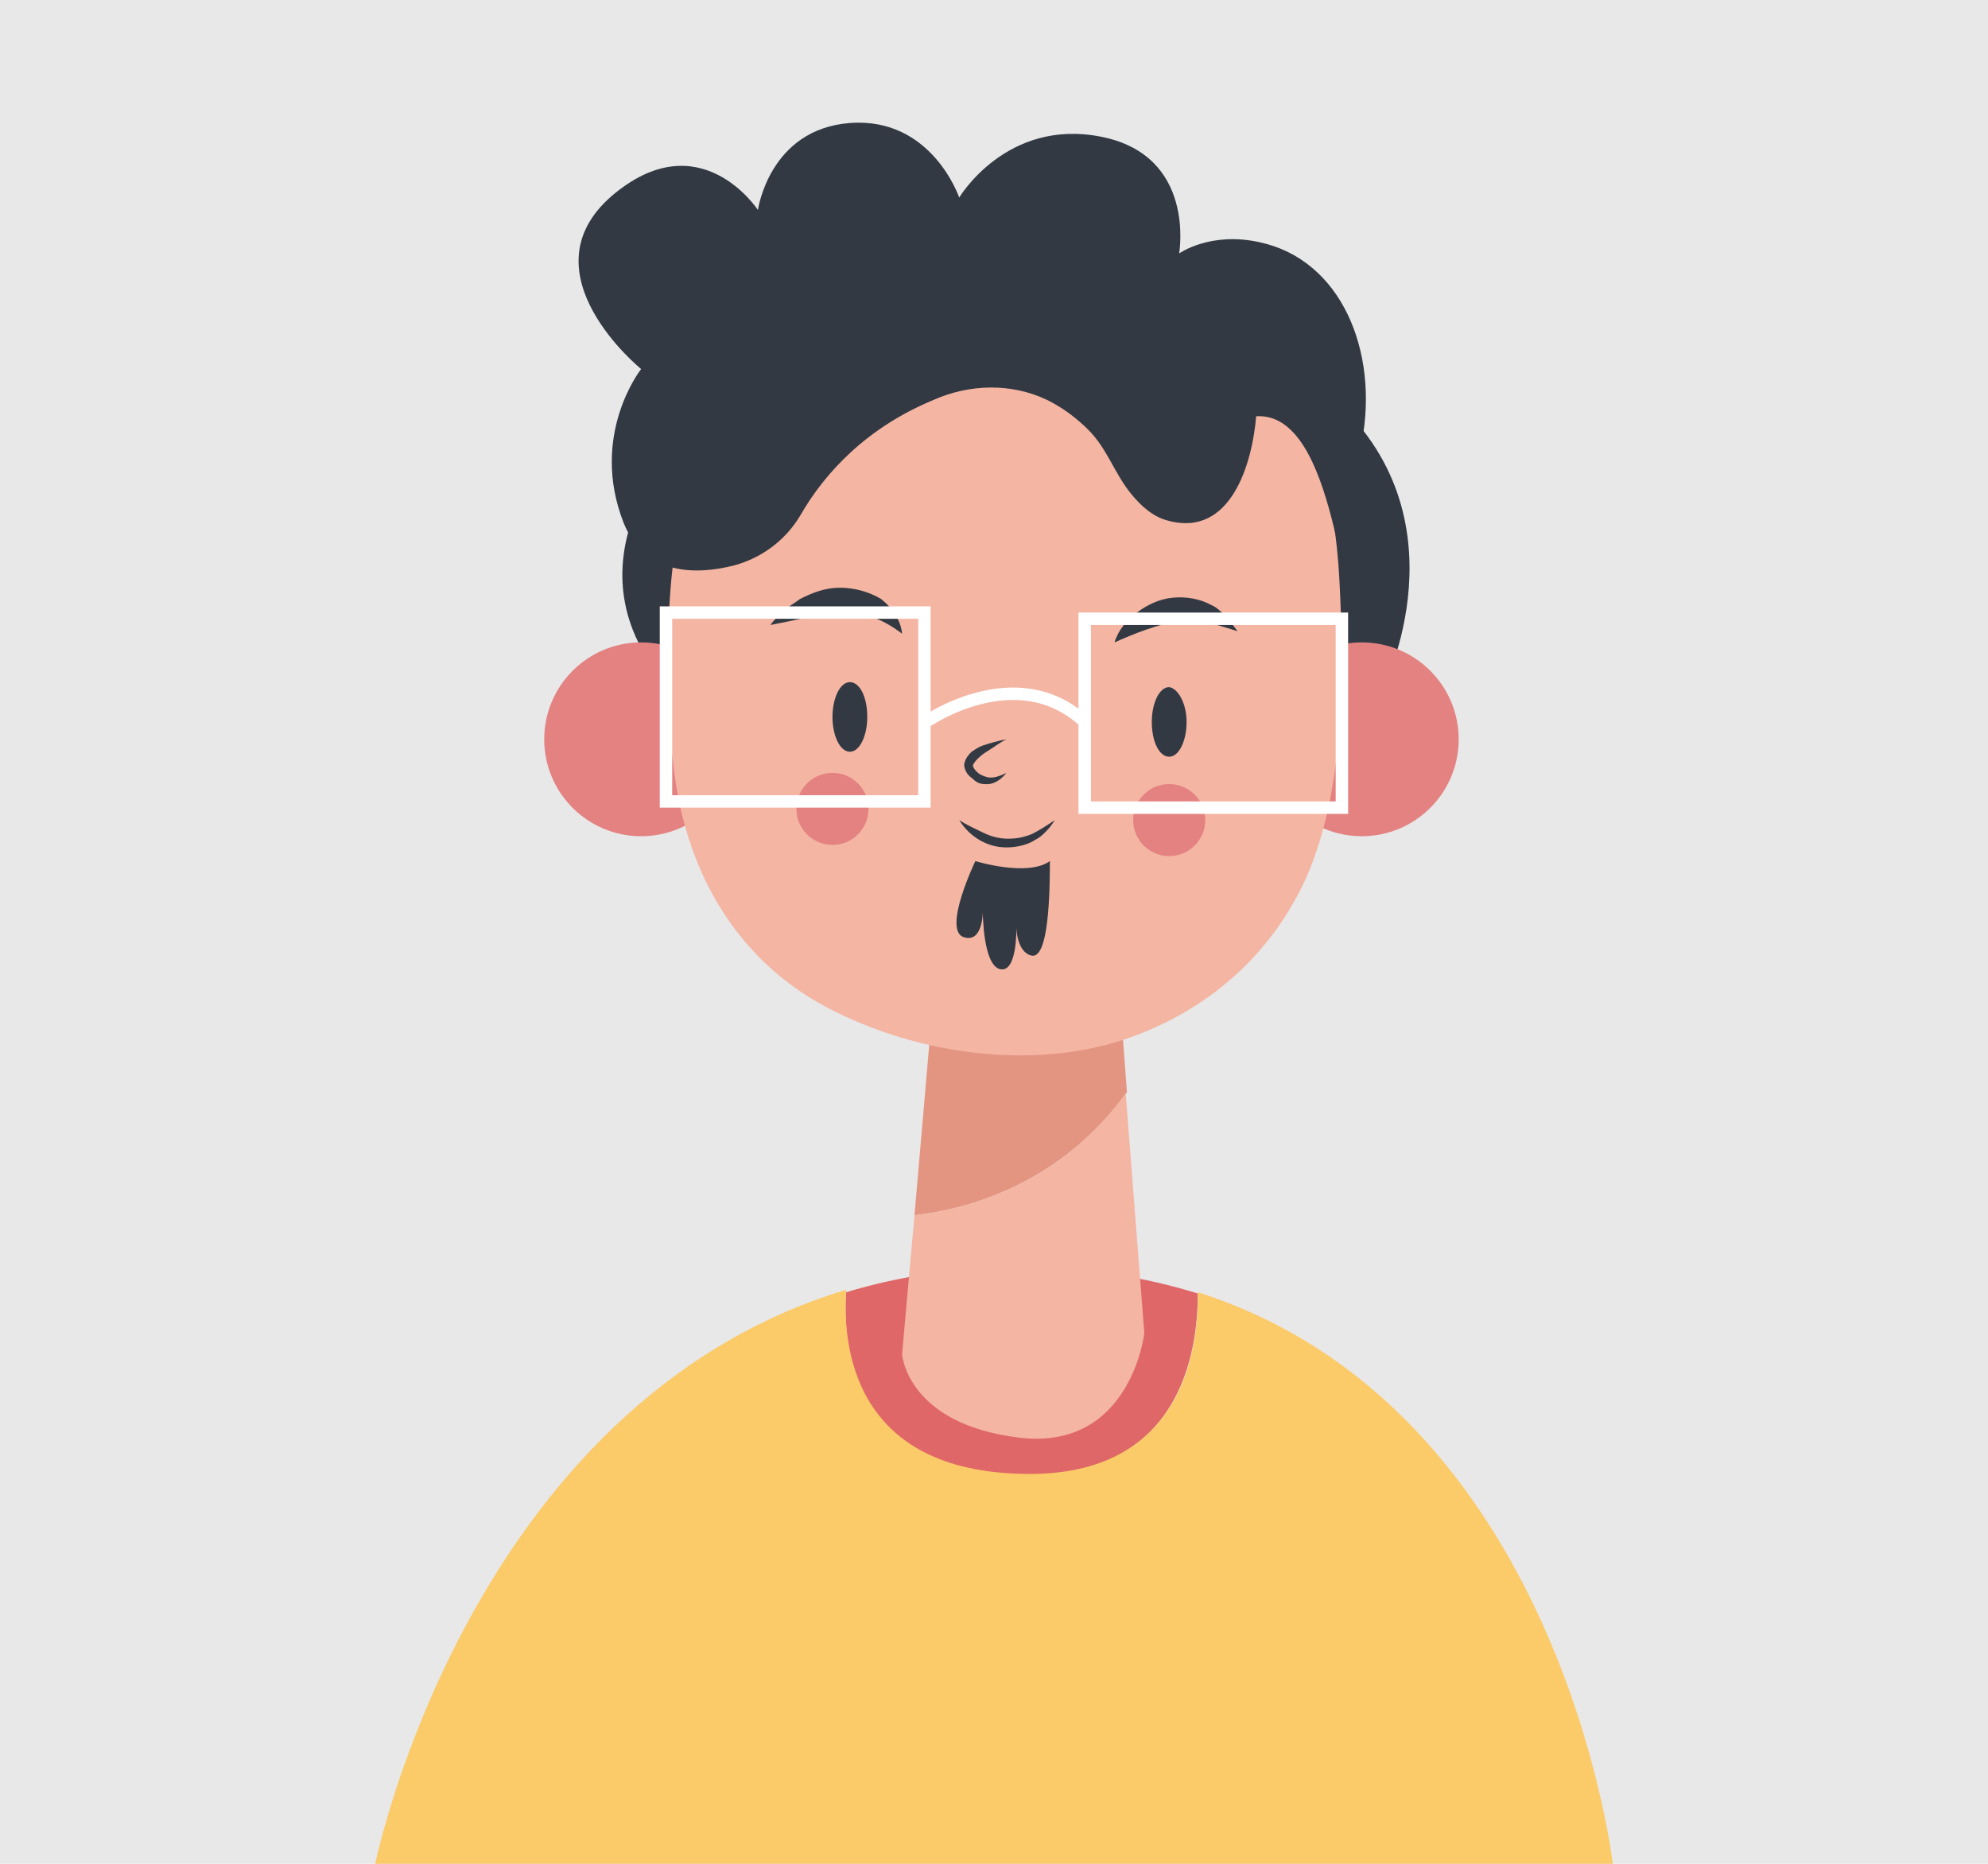 <?xml version="1.0" encoding="utf-8"?>
<!-- Generator: Adobe Illustrator 23.0.3, SVG Export Plug-In . SVG Version: 6.00 Build 0)  -->
<svg version="1.1" id="Layer_1" xmlns="http://www.w3.org/2000/svg" xmlns:xlink="http://www.w3.org/1999/xlink" x="0px" y="0px"
	 viewBox="0 0 160 150" style="enable-background:new 0 0 160 150;" xml:space="preserve">
<style type="text/css">
	.st0{display:none;}
	.st1{display:inline;}
	.st2{fill:#E0E0E0;}
	.st3{fill:#EBEBEB;}
	.st4{fill:#F5F5F5;}
	.st5{fill:#F0F0F0;}
	.st6{fill:#4F97B3;}
	.st7{opacity:0.2;enable-background:new    ;}
	.st8{fill:#263238;}
	.st9{opacity:0.5;fill:#FFFFFF;enable-background:new    ;}
	.st10{opacity:0.7;fill:#FFFFFF;enable-background:new    ;}
	.st11{opacity:0.6;fill:#FFFFFF;enable-background:new    ;}
	.st12{opacity:0.4;fill:#FFFFFF;enable-background:new    ;}
	.st13{opacity:0.2;}
	.st14{opacity:0.8;}
	.st15{fill:#FFFFFF;}
	.st16{opacity:0.1;enable-background:new    ;}
	.st17{opacity:0.2;fill:#FFFFFF;enable-background:new    ;}
	.st18{opacity:0.9;fill:#FFFFFF;enable-background:new    ;}
	.st19{fill:#E8E8E8;}
	.st20{display:inline;fill:#6D5A55;}
	.st21{display:inline;fill:#656D83;}
	.st22{display:inline;fill:#E48282;}
	.st23{display:inline;fill:#E49581;}
	.st24{display:inline;fill:#F4B5A3;}
	.st25{display:inline;fill:#323942;}
	.st26{fill:#323942;}
	.st27{fill:#6D5A55;}
	.st28{display:inline;fill:#FFFFFF;}
	.st29{fill:#DF6767;}
	.st30{fill:#FBCA69;}
	.st31{fill:#E48282;}
	.st32{fill:#E49581;}
	.st33{fill:#F4B5A3;}
	.st34{fill:none;stroke:#FFFFFF;stroke-miterlimit:10;}
</style>
<g class="st0">
	<g id="freepik--background-complete--inject-32" class="st1">
		<path class="st2" d="M0-7.5v121.4h59.9V-7.5H0z M55.6,109.4H3.9V-3h51.7C55.6-3,55.6,109.4,55.6,109.4z"/>
		<path class="st3" d="M62.1,115.9H-2.6V-9.5h64.7V115.9z M1.4,111.9h56.7V-5.5H1.4V111.9z"/>
		<polygon class="st4" points="56.6,24.3 56.6,21.3 31.3,21.3 31.3,-4 28.3,-4 28.3,21.3 2.9,21.3 2.9,24.3 28.3,24.3 28.3,51.7 
			2.9,51.7 2.9,54.7 28.3,54.7 28.3,82 2.9,82 2.9,85 28.3,85 28.3,110.4 31.3,110.4 31.3,85 56.6,85 56.6,82 31.3,82 31.3,54.7 
			56.6,54.7 56.6,51.7 31.3,51.7 31.3,24.3 		"/>
		<path class="st2" d="M100.5-7.5v121.4h59.9V-7.5H100.5z M156.1,109.4h-51.7V-3h51.7V109.4z"/>
		<path class="st3" d="M162.6,115.9H97.9V-9.5h64.7V115.9z M101.9,111.9h56.7V-5.5h-56.7C101.9-5.5,101.9,111.9,101.9,111.9z"/>
		<polygon class="st4" points="157.1,24.3 157.1,21.3 131.7,21.3 131.7,-4 128.7,-4 128.7,21.3 103.4,21.3 103.4,24.3 128.7,24.3 
			128.7,51.7 103.4,51.7 103.4,54.7 128.7,54.7 128.7,82 103.4,82 103.4,85 128.7,85 128.7,110.4 131.7,110.4 131.7,85 157.1,85 
			157.1,82 131.7,82 131.7,54.7 157.1,54.7 157.1,51.7 131.7,51.7 131.7,24.3 		"/>
		<path class="st4" d="M-10.9-23.1H6.3c0.4,0,0.7,0.3,0.7,0.7v3.6c0,0.4-0.3,0.7-0.7,0.7h-17.2c-0.4,0-0.7-0.3-0.7-0.7v-3.6
			C-11.6-22.8-11.3-23.1-10.9-23.1z"/>
		<path class="st4" d="M-16.6-17H0.6c0.4,0,0.7,0.3,0.7,0.7v3.6C1.3-12.3,1-12,0.6-12h-17.2c-0.4,0-0.7-0.3-0.7-0.7v-3.6
			C-17.3-16.7-17-17-16.6-17z"/>
		<path class="st5" d="M2.8-17H20c0.4,0,0.7,0.3,0.7,0.7v3.6c0,0.4-0.3,0.7-0.7,0.7H2.8c-0.4,0-0.7-0.3-0.7-0.7v-3.6
			C2.1-16.7,2.4-17,2.8-17z"/>
		<path class="st4" d="M170.4-12.6h-17.2c-0.4,0-0.7-0.3-0.7-0.7v-3.6c0-0.4,0.3-0.7,0.7-0.7h17.2c0.4,0,0.7,0.3,0.7,0.7v3.6
			C171-12.9,170.7-12.6,170.4-12.6z"/>
		<path class="st4" d="M176-18.7h-17.2c-0.4,0-0.7-0.3-0.7-0.7V-23c0-0.4,0.3-0.7,0.7-0.7H176c0.4,0,0.7,0.3,0.7,0.7v3.6
			C176.7-19,176.4-18.7,176-18.7z"/>
		<path class="st5" d="M156.6-18.7h-17.2c-0.4,0-0.7-0.3-0.7-0.7V-23c0-0.4,0.3-0.7,0.7-0.7h17.2c0.4,0,0.7,0.3,0.7,0.7v3.6
			C157.3-19,157-18.7,156.6-18.7z"/>
		<path class="st4" d="M92.5-12.6H75.3c-0.4,0-0.7-0.3-0.7-0.7v-3.6c0-0.4,0.3-0.7,0.7-0.7h17.2c0.4,0,0.7,0.3,0.7,0.7v3.6
			C93.1-12.9,92.9-12.6,92.5-12.6z"/>
		<path class="st4" d="M101.1-18.7H83.9c-0.4,0-0.7-0.3-0.7-0.7V-23c0-0.4,0.3-0.7,0.7-0.7h17.2c0.4,0,0.7,0.3,0.7,0.7v3.6
			C101.8-19,101.5-18.7,101.1-18.7z"/>
		<path class="st5" d="M81.8-18.7H64.6c-0.4,0-0.7-0.3-0.7-0.7V-23c0-0.4,0.3-0.7,0.7-0.7h17.2c0.4,0,0.7,0.3,0.7,0.7v3.6
			C82.4-19,82.1-18.7,81.8-18.7z"/>
		<path class="st4" d="M170.4,131.4h-17.2c-0.4,0-0.7-0.3-0.7-0.7v-3.6c0-0.4,0.3-0.7,0.7-0.7h17.2c0.4,0,0.7,0.3,0.7,0.7v3.6
			C171,131.1,170.7,131.4,170.4,131.4z"/>
		<path class="st4" d="M176,125.2h-17.2c-0.4,0-0.7-0.3-0.7-0.7v-3.6c0-0.4,0.3-0.7,0.7-0.7H176c0.4,0,0.7,0.3,0.7,0.7v3.6
			C176.7,124.9,176.4,125.2,176,125.2z"/>
		<path class="st5" d="M156.6,125.2h-17.2c-0.4,0-0.7-0.3-0.7-0.7v-3.6c0-0.4,0.3-0.7,0.7-0.7h17.2c0.4,0,0.7,0.3,0.7,0.7v3.6
			C157.3,124.9,157,125.2,156.6,125.2z"/>
		<path class="st4" d="M-10.9,120.9H6.3c0.4,0,0.7,0.3,0.7,0.7v3.6c0,0.4-0.3,0.7-0.7,0.7h-17.2c-0.4,0-0.7-0.3-0.7-0.7v-3.6
			C-11.6,121.2-11.3,120.9-10.9,120.9z"/>
		<path class="st4" d="M-16.6,127H0.6c0.4,0,0.7,0.3,0.7,0.7v3.6c0,0.4-0.3,0.7-0.7,0.7h-17.2c-0.4,0-0.7-0.3-0.7-0.7v-3.6
			C-17.3,127.3-17,127-16.6,127z"/>
		<path class="st5" d="M2.8,127H20c0.4,0,0.7,0.3,0.7,0.7v3.6c0,0.4-0.3,0.7-0.7,0.7H2.8c-0.4,0-0.7-0.3-0.7-0.7v-3.6
			C2.1,127.3,2.4,127,2.8,127z"/>
		<path class="st4" d="M66.9,120.9h17.2c0.4,0,0.7,0.3,0.7,0.7v3.6c0,0.4-0.3,0.7-0.7,0.7H66.9c-0.4,0-0.7-0.3-0.7-0.7v-3.6
			C66.3,121.2,66.6,120.9,66.9,120.9z"/>
		<path class="st4" d="M58.3,127h17.2c0.4,0,0.7,0.3,0.7,0.7v3.6c0,0.4-0.3,0.7-0.7,0.7H58.3c-0.4,0-0.7-0.3-0.7-0.7v-3.6
			C57.6,127.3,57.9,127,58.3,127z"/>
		<path class="st5" d="M77.7,127h17.2c0.4,0,0.7,0.3,0.7,0.7v3.6c0,0.4-0.3,0.7-0.7,0.7H77.7c-0.4,0-0.7-0.3-0.7-0.7v-3.6
			C77,127.3,77.3,127,77.7,127z"/>
		<rect x="163.2" y="144.6" class="st3" width="16.5" height="0.1"/>
		<rect x="116.2" y="146" class="st3" width="4.3" height="0.1"/>
		<rect x="153.2" y="140" class="st3" width="9.6" height="0.1"/>
		<rect x="-18.6" y="140.8" class="st3" width="21.6" height="0.1"/>
		<rect x="7.4" y="140.8" class="st3" width="3.2" height="0.1"/>
		<rect x="20.8" y="143" class="st3" width="46.8" height="0.1"/>
		<path class="st3" d="M73.5,114.3h-96.4c-1.6,0-2.9-1.3-2.9-2.9V-24c0-1.6,1.3-2.8,2.9-2.8h96.4c1.6,0,2.9,1.3,2.9,2.9l0,0v135.5
			C76.4,113.1,75.1,114.3,73.5,114.3z M-22.9-26.7c-1.5,0-2.7,1.2-2.7,2.7v135.5c0,1.5,1.2,2.7,2.7,2.7h96.4c1.5,0,2.7-1.2,2.7-2.7
			V-24c0-1.5-1.2-2.7-2.7-2.7H-22.9z"/>
		<path class="st3" d="M181.5,114.3H85.1c-1.6,0-2.8-1.3-2.9-2.9V-24c0-1.6,1.3-2.8,2.9-2.8h96.4c1.6,0,2.8,1.3,2.8,2.8v135.5
			C184.3,113.1,183.1,114.3,181.5,114.3z M85.1-26.7c-1.5,0-2.7,1.2-2.7,2.7v135.5c0,1.5,1.2,2.7,2.7,2.7h96.4
			c1.5,0,2.7-1.2,2.7-2.7V-24c0-1.5-1.2-2.7-2.7-2.7H85.1z"/>
		<rect x="-44.8" y="136.6" class="st3" width="249.6" height="0.1"/>
	</g>
	<g id="freepik--Basket--inject-32" class="st1">
		<polygon class="st6" points="75.4,143.6 73.5,129.8 82.9,118.6 95.4,120.1 105.7,117.8 116.1,120.1 116.8,125.3 114.8,144.7 
			110.6,146.5 		"/>
		<polygon class="st7" points="108.7,119.6 93,132.7 89.8,128.5 102.6,120 		"/>
		<path class="st8" d="M120.3,124.4H69.1c-0.9,0-1.6-0.7-1.6-1.6l0,0c0-0.9,0.7-1.6,1.6-1.6h51.1c0.9,0,1.6,0.7,1.6,1.6l0,0l0,0
			C121.9,123.7,121.2,124.4,120.3,124.4z"/>
		<path class="st9" d="M120.3,124.4H69.1c-0.9,0-1.6-0.7-1.6-1.6l0,0c0-0.9,0.7-1.6,1.6-1.6h51.1c0.9,0,1.6,0.7,1.6,1.6l0,0l0,0
			C121.9,123.7,121.2,124.4,120.3,124.4z"/>
		<path class="st8" d="M70.5,124.4l1.7,20.3c0.2,2.3,2.1,4.1,4.5,4.1H113c2.3,0,4.3-1.8,4.5-4.1l1.7-20.3
			C119.2,124.4,70.5,124.4,70.5,124.4z M79.6,141.3c0,0.9-0.7,1.7-1.7,1.7c-0.9,0-1.7-0.7-1.7-1.7v-12.2c0-0.9,0.7-1.7,1.7-1.7
			c0.9,0,1.7,0.7,1.7,1.7V141.3z M88,141.3c0,0.9-0.7,1.7-1.7,1.7c-0.9,0-1.7-0.7-1.7-1.7v-12.2c0-0.9,0.7-1.7,1.7-1.7
			c0.9,0,1.7,0.7,1.7,1.7l0,0V141.3z M96.4,141.3c0,0.9-0.7,1.7-1.7,1.7s-1.7-0.7-1.7-1.7v-12.2c0-0.9,0.7-1.7,1.7-1.7
			s1.7,0.7,1.7,1.7l0,0V141.3z M104.8,141.3c-0.1,0.9-0.8,1.6-1.8,1.6c-0.8,0-1.5-0.7-1.6-1.6v-12.2c0.1-0.9,0.8-1.6,1.8-1.6
			c0.8,0,1.5,0.7,1.6,1.6V141.3z M113.2,141.3c0,0.9-0.7,1.7-1.7,1.7c-0.9,0-1.7-0.7-1.7-1.7v-12.2c0-0.9,0.7-1.7,1.7-1.7
			c0.9,0,1.7,0.7,1.7,1.7l0,0V141.3z"/>
		<path class="st10" d="M70.5,124.4l1.7,20.3c0.2,2.3,2.1,4.1,4.5,4.1H113c2.3,0,4.3-1.8,4.5-4.1l1.7-20.3
			C119.2,124.4,70.5,124.4,70.5,124.4z M79.6,141.3c0,0.9-0.7,1.7-1.7,1.7c-0.9,0-1.7-0.7-1.7-1.7v-12.2c0-0.9,0.7-1.7,1.7-1.7
			c0.9,0,1.7,0.7,1.7,1.7V141.3z M88,141.3c0,0.9-0.7,1.7-1.7,1.7c-0.9,0-1.7-0.7-1.7-1.7v-12.2c0-0.9,0.7-1.7,1.7-1.7
			c0.9,0,1.7,0.7,1.7,1.7l0,0V141.3z M96.4,141.3c0,0.9-0.7,1.7-1.7,1.7s-1.7-0.7-1.7-1.7v-12.2c0-0.9,0.7-1.7,1.7-1.7
			s1.7,0.7,1.7,1.7l0,0V141.3z M104.8,141.3c-0.1,0.9-0.8,1.6-1.8,1.6c-0.8,0-1.5-0.7-1.6-1.6v-12.2c0.1-0.9,0.8-1.6,1.8-1.6
			c0.8,0,1.5,0.7,1.6,1.6V141.3z M113.2,141.3c0,0.9-0.7,1.7-1.7,1.7c-0.9,0-1.7-0.7-1.7-1.7v-12.2c0-0.9,0.7-1.7,1.7-1.7
			c0.9,0,1.7,0.7,1.7,1.7l0,0V141.3z"/>
		<polygon class="st6" points="107.7,120.2 114.3,117.8 123.9,120.2 126.2,132.2 118.3,133.2 115.6,121.3 		"/>
		<polygon class="st6" points="117.6,131.9 118.1,133.9 126.7,132.6 126.2,130.6 		"/>
		<polygon class="st11" points="117.6,131.9 118.1,133.9 126.7,132.6 126.2,130.6 		"/>
		<path class="st10" d="M119.5,129.3c0,0.4-0.3,0.6-0.6,0.6c-0.4,0-0.6-0.3-0.6-0.6c0-0.4,0.3-0.6,0.6-0.6S119.5,129,119.5,129.3
			L119.5,129.3z"/>
		<path class="st10" d="M118.6,126.1c0,0.4-0.3,0.6-0.6,0.6c-0.4,0-0.6-0.3-0.6-0.6c0-0.4,0.3-0.6,0.6-0.6
			C118.3,125.5,118.6,125.8,118.6,126.1L118.6,126.1z"/>
		<path class="st6" d="M87.9,120.1l-3.2-1.5l-11.2,1.5l-1.9,6.7l1.9,3c0,0-2.2,10.4-0.6,10.5s3.4-10.1,3.4-10.1l5.6-0.9
			c0,0,0.2,11,2.8,11s0-11.2,0-11.2L87.9,120.1z M72.9,139.3c-1.1-0.4,1.3-9.1,1.3-9.1h1.4C75.6,130.2,74,139.7,72.9,139.3
			L72.9,139.3z M84.7,139.2c-1.4,0.7-2-9.7-2-9.7H84C83.9,129.4,86.1,138.5,84.7,139.2L84.7,139.2z"/>
		<path class="st10" d="M87.9,120.1l-3.2-1.5l-11.2,1.5l-1.9,6.7l1.9,3c0,0-2.2,10.4-0.6,10.5s3.4-10.1,3.4-10.1l5.6-0.9
			c0,0,0.2,11,2.8,11s0-11.2,0-11.2L87.9,120.1z M72.9,139.3c-1.1-0.4,1.3-9.1,1.3-9.1h1.4C75.6,130.2,74,139.7,72.9,139.3
			L72.9,139.3z M84.7,139.2c-1.4,0.7-2-9.7-2-9.7H84C83.9,129.4,86.1,138.5,84.7,139.2L84.7,139.2z"/>
	</g>
	<g id="freepik--Rack--inject-32" class="st1">
		<path class="st8" d="M138.7,146.5h-8.1V53.9c0-4.7-3.8-8.5-8.6-8.6H24.8c-4.7,0-8.5,3.8-8.6,8.6v92.7H8.1c-1.1,0-1.9,0.9-1.9,1.9
			v0.3h21.6v-0.3c0-1.1-0.9-1.9-1.9-1.9l0,0h-8.1V53.9c0-3.9,3.1-7,7-7h97.3c3.9,0,7,3.1,7,7v92.7H121c-1.1,0-1.9,0.9-1.9,1.9v0.3
			h21.6v-0.3C140.7,147.4,139.8,146.5,138.7,146.5z"/>
		<path class="st12" d="M138.7,146.5h-8.1V53.9c0-4.7-3.8-8.5-8.6-8.6H24.8c-4.7,0-8.5,3.8-8.6,8.6v92.7H8.1c-1.1,0-1.9,0.9-1.9,1.9
			v0.3h21.6v-0.3c0-1.1-0.9-1.9-1.9-1.9l0,0h-8.1V53.9c0-3.9,3.1-7,7-7h97.3c3.9,0,7,3.1,7,7v92.7H121c-1.1,0-1.9,0.9-1.9,1.9v0.3
			h21.6v-0.3C140.7,147.4,139.8,146.5,138.7,146.5z"/>
		<path class="st8" d="M48.1,47.4c0-0.2,0-0.3,0.1-0.5h-0.8c0,0.2-0.1,0.3-0.1,0.5C47.2,47.9,48,47.9,48.1,47.4z"/>
		<path class="st8" d="M61.1,59.6l-10.6-6.4v-3c2.2-0.5,3.4-3.1,1.7-4.9c-1-1.1-2.8-1.1-3.9-0.1l-0.1,0.1h1.6
			c0.7-0.1,1.3,0.1,1.8,0.6c0.8,0.8,0.8,2.2,0,3c-0.4,0.4-0.9,0.6-1.4,0.6c-0.2,0-0.4,0.2-0.4,0.4v3.4l-10.6,6.4
			c-0.4,0.3,0,0.9,0.4,0.7l5.2-3.1l3.8-2.3c0.4-0.3,0.9-0.5,1.3-0.8c0.1-0.1,0.3-0.2,0.4-0.2c0.3,0.2,1.2,0.7,1.4,0.9
			c1.2,0.7,2.5,1.5,3.7,2.2l5.4,3.2c0.2,0.1,0.4,0,0.5-0.2S61.3,59.7,61.1,59.6z"/>
		<path class="st6" d="M63.1,74.5l1,19.1l-27.4-0.2l0.6-18.1l-3.7,25.8l-6.9-0.8c0.1-8.8,1.1-17.6,2.9-26.3
			c2.9-13.2,9.8-15.5,9.8-15.5c6.8,3.3,14.7,3.3,21.6,0c0,0,7.6,2.1,9.5,13.6s2.9,28.4,2.9,28.4l-6.9,0.6L63.1,74.5z"/>
		<g class="st13">
			<path d="M32,100.9l1.7,0.2l3.5-24.3c-0.7,0.9-1.5,2.6-2.1,5.5C34.2,86.7,32.6,96.6,32,100.9z"/>
		</g>
		<g class="st13">
			<path d="M68.8,100.9c-0.7-4.3-2.2-14.2-3.1-18.7c-0.7-3.4-1.7-5-2.4-5.8l3.1,24.7L68.8,100.9z"/>
		</g>
		<g class="st14">
			<polygon class="st15" points="63.6,83.7 37,83.7 36.9,88.2 63.8,88.2 			"/>
		</g>
		<path class="st16" d="M40.4,63.6l-2.5,8.5C37.9,72.1,36.9,67,40.4,63.6z"/>
		<path class="st16" d="M60.4,63.6l2.5,8.5C62.9,72.1,64,67,60.4,63.6z"/>
		<path class="st8" d="M60.9,47.4c0-0.2,0-0.3,0.1-0.5h-0.8c0,0.2-0.1,0.3-0.1,0.5C60.1,47.9,60.9,47.9,60.9,47.4z"/>
		<path class="st8" d="M74,59.6l-10.6-6.4v-3c2.2-0.5,3.4-3.1,1.7-4.9c-1-1.1-2.8-1.1-3.9-0.1l-0.1,0.1h1.6c0.7-0.1,1.3,0.1,1.8,0.6
			c0.8,0.8,0.8,2.2,0,3c-0.4,0.4-0.9,0.6-1.4,0.6c-0.2,0-0.4,0.2-0.4,0.4v3.4L52,59.6c-0.2,0.1-0.2,0.4-0.1,0.5
			c0.1,0.2,0.3,0.2,0.5,0.1l5.2-3.1l3.8-2.3c0.4-0.3,0.9-0.5,1.3-0.8c0.1-0.1,0.3-0.2,0.4-0.2c0.3,0.2,1.2,0.7,1.4,0.9l3.7,2.2
			l5.4,3.2C74,60.5,74.4,59.9,74,59.6z"/>
		<path class="st6" d="M52.3,58.5c6.8,3.3,14.7,3.3,21.5,0c0,0,7.4,2.9,10,14.2L76,74.6l1,19.1l-27.4-0.2l0.6-18.1L43.4,73
			C43.4,73,44.8,61.1,52.3,58.5z"/>
		<path class="st9" d="M52.3,58.5c6.8,3.3,14.7,3.3,21.5,0c0,0,7.4,2.9,10,14.2L76,74.6l1,19.1l-27.4-0.2l0.6-18.1L43.4,73
			C43.4,73,44.8,61.1,52.3,58.5z"/>
		<polygon class="st7" points="49.1,75 50.1,75.3 50.6,68.6 		"/>
		<polygon class="st7" points="75,66.8 76,74.5 77.5,74.2 		"/>
		<ellipse class="st6" cx="63" cy="69.5" rx="8.6" ry="3.5"/>
		<path class="st8" d="M84.5,47.4c0-0.2,0-0.3,0.1-0.5h-0.8c0,0.2-0.1,0.3-0.1,0.5C83.7,47.9,84.5,47.9,84.5,47.4z"/>
		<path class="st8" d="M97.6,59.6L87,53.2v-3c2.2-0.5,3.4-3.1,1.7-4.9c-1-1.1-2.8-1.1-3.9-0.1l-0.1,0.1h1.6c0.7-0.1,1.3,0.1,1.8,0.6
			c0.8,0.8,0.8,2.2,0,3c-0.4,0.4-0.9,0.6-1.4,0.6c-0.2,0-0.4,0.2-0.4,0.4v3.4l-10.6,6.4c-0.4,0.3,0,0.9,0.4,0.7l5.2-3.1l3.8-2.3
			c0.4-0.3,0.9-0.5,1.3-0.8c0.1-0.1,0.3-0.2,0.4-0.2c0.3,0.2,1.2,0.7,1.4,0.9l3.7,2.2l5.4,3.2C97.6,60.5,98,59.9,97.6,59.6z"/>
		<path class="st8" d="M109.8,97.1c0,0-1-16.8-2.9-28.4c-0.7-4.4-2.3-7.5-3.9-9.5c-2.1-2.6-5.3-4.1-8.6-4.1h-3.7l-2.2,2.3h-3.7
			l-1.9-2.3h-2.2c-4.7,0-9.1,2.5-11.4,6.6c-1.5,2.8-2.6,5.8-3.2,8.9c-1.8,8.6-2.8,17.4-2.9,26.3l6.9,0.8l3.7-25.8l-0.4,30.8
			l27.4,0.2l-1.1-31.8l3.3,26.6L109.8,97.1z"/>
		<path class="st7" d="M73.3,67.4c-0.3,3.5-5.2,29.9-5.2,29.9l1.3,0.4l0.7,0.1L73.8,72C73.8,71.9,73.6,63.9,73.3,67.4z"/>
		<path class="st7" d="M104.5,97.5c-0.7-4.8-2.4-17-3.5-23.6c-1.3-8.4-1.5-7.4-1.5-7.4v4.6l3.3,26.6L104.5,97.5z"/>
		<polygon class="st8" points="82.8,54.5 86.6,57 90.1,54.5 92.3,54.9 89.8,59.9 86.6,58.1 83.1,59.9 81.1,54.9 		"/>
		<polygon class="st17" points="82.8,54.5 86.6,57 90.1,54.5 92.3,54.9 89.8,59.9 86.6,58.1 83.1,59.9 81.1,54.9 		"/>
		<polygon class="st8" points="62.7,95.9 70.5,96.9 70.3,98.6 62.7,97.6 		"/>
		<polygon class="st17" points="62.7,95.9 70.5,96.9 70.3,98.6 62.7,97.6 		"/>
		<polygon class="st8" points="110.1,96 102.3,96.8 102.5,98.5 110.3,97.8 		"/>
		<polygon class="st17" points="110.1,96 102.3,96.8 102.5,98.5 110.3,97.8 		"/>
		<path class="st10" d="M87.1,67.4c0,0.4-0.3,0.6-0.6,0.6c-0.4,0-0.6-0.3-0.6-0.6s0.3-0.6,0.6-0.6l0,0C86.8,66.7,87.1,67,87.1,67.4z
			"/>
		<path class="st10" d="M87.4,77.1c0,0.4-0.3,0.6-0.6,0.7c-0.4,0-0.6-0.3-0.7-0.6s0.3-0.6,0.6-0.7l0,0
			C87.1,76.5,87.4,76.8,87.4,77.1z"/>
		<path class="st10" d="M87.8,87.3c0,0.4-0.3,0.6-0.6,0.6c-0.4,0-0.6-0.3-0.6-0.6c0-0.4,0.3-0.6,0.6-0.6l0,0
			C87.5,86.6,87.7,86.9,87.8,87.3z"/>
		<path class="st10" d="M87.8,97.6c0,0.4-0.3,0.6-0.6,0.6c-0.4,0-0.6-0.3-0.6-0.6c0-0.4,0.3-0.6,0.6-0.6l0,0
			C87.5,97,87.7,97.3,87.8,97.6L87.8,97.6z"/>
		<path class="st8" d="M100,47.4c0-0.2,0-0.3,0.1-0.5h-0.8c0,0.2-0.1,0.3-0.1,0.5C99.2,47.9,100,47.9,100,47.4z"/>
		<path class="st8" d="M113.1,59.6l-10.6-6.4v-3c2.2-0.5,3.4-3.1,1.6-4.9c-1-1.1-2.8-1.1-3.9-0.1l-0.1,0.1h1.6
			c0.7-0.1,1.3,0.1,1.8,0.6c0.8,0.8,0.8,2.2,0,3c-0.4,0.4-0.9,0.6-1.4,0.6c-0.2,0-0.4,0.2-0.4,0.4v3.4l-10.6,6.4
			c-0.4,0.3,0,0.9,0.4,0.7l5.2-3.1l3.8-2.3c0.4-0.3,0.9-0.5,1.3-0.8c0.1-0.1,0.3-0.2,0.4-0.2c0.3,0.2,1.2,0.7,1.4,0.9l3.7,2.2
			c1.8,1.1,3.6,2.2,5.4,3.2C113.1,60.5,113.5,59.9,113.1,59.6z"/>
		<path class="st6" d="M89.6,59.9l3-2.6c0,0,4.2,3.6,9.5,3.1c3.3-0.4,6.6-1.4,9.5-3.1l2.5,1.9c0,0-3.6,5.7,0.6,12.6l-0.6,21.3H90.5
			l-0.9-21.8C89.5,71.4,94.5,65.3,89.6,59.9z"/>
		<polygon class="st9" points="114.7,75.5 114.6,75.5 110.5,79.7 106.3,75.5 102.1,79.7 98,75.5 93.8,79.7 89.7,75.6 89.9,79.4 
			93.8,83.4 98,79.2 102.1,83.4 106.3,79.2 110.5,83.4 114.6,79.2 		"/>
		<polygon class="st10" points="114.6,79.2 110.5,83.4 106.3,79.2 102.1,83.4 98,79.2 93.8,83.4 89.9,79.4 90,83.3 93.8,87.1 
			98,82.9 102.1,87.1 106.3,82.9 110.5,87.1 114.5,83.1 		"/>
		<polygon class="st18" points="114.5,83.1 110.5,87.1 106.3,82.9 102.1,87.1 98,82.9 93.8,87.1 90,83.3 90.2,87.2 93.8,90.7 
			98,86.6 102.1,90.7 106.3,86.6 110.5,90.7 114.3,86.9 		"/>
	</g>
</g>
<rect x="-8.2" y="-3" class="st19" width="177.7" height="153.2"/>
<g class="st0">
	<path class="st20" d="M111,71c2.7,4.7,6.6,8.6,10,12.8c3.5,4.2,6.7,8.8,7.9,14.1c2,8.9-2.7,19-10.9,23c-3.9,1.9-8.2,2.6-12.5,3.1
		c-15.9,2.1-32.1,3.3-47.7-0.3c-4.2-1-8.4-2.3-11.8-4.8s-6.1-6.5-6.2-10.8c-0.2-6.5,5.2-11.7,7.9-17.7c2.9-6.2,3-13.4,2.8-20.3
		c-0.1-3.5-0.2-7.1,1.1-10.4c1.7-4.3,5.7-7.2,9.8-9.3c8.9-4.7,19.1-7,29.2-6.5c5.8,0.3,15.3,3,16.9,9.6c0.5,2.2,0,4.6,0.1,6.8
		C107.8,64.2,109.1,67.8,111,71z"/>
	<path class="st21" d="M25.6,154c0,0,10.6-51.9,56.1-51.9s51.4,51.9,51.4,51.9H25.6z"/>
	<circle class="st22" cx="48.6" cy="56.4" r="8.4"/>
	<circle class="st22" cx="111.3" cy="56.4" r="8.4"/>
	<path class="st23" d="M90.9,87l-1.4-18.8l-14.6,2l-2.4,27.4C77.2,97.1,85.1,94.9,90.9,87z"/>
	<path class="st24" d="M51,48.3c-0.3,4.5-0.1,5.8,0.4,10.3c1,8.9,5.2,16.6,13.3,20.9s19,5.8,27.6,2.3c6.6-2.7,11.8-7.6,14.4-14.2
		c3-7.5,3-17.1,2.6-25.2c-1.5-30-25.9-29.5-25.9-29.5S50.9,10.4,51,48.3z"/>
	<path class="st24" d="M72.4,97.7l-1.1,12.1c0,0,0.4,6,10.2,7.2s10.9-9,10.9-9l-1.5-21C85.1,94.9,77.2,97.1,72.4,97.7z"/>
	<ellipse class="st25" cx="66.8" cy="54.4" rx="1.5" ry="3"/>
	<ellipse class="st25" cx="94.5" cy="54.9" rx="1.5" ry="3"/>
	<g class="st1">
		<path class="st26" d="M80.4,56.4c-0.6,0.4-1.2,0.7-1.7,1.1c-0.5,0.4-1.1,0.9-1.1,1.2c0,0.1,0.1,0.3,0.3,0.5
			c0.2,0.2,0.5,0.4,0.7,0.5c0.5,0.2,1.2,0,1.8-0.3c-0.4,0.6-1.1,1.1-2,0.9c-0.4,0-0.8-0.3-1.1-0.5c-0.3-0.2-0.7-0.7-0.6-1.2
			s0.4-0.9,0.7-1.1c0.3-0.2,0.6-0.4,1-0.6C79,56.6,79.7,56.4,80.4,56.4z"/>
	</g>
	<g class="st1">
		<path class="st26" d="M76.3,64.4c0.7,0.4,1.4,0.8,2.1,1.1c0.7,0.3,1.4,0.5,2.1,0.5s1.4-0.1,2.1-0.4s1.3-0.7,2-1.2
			c-0.2,0.3-0.4,0.7-0.7,1c-0.3,0.3-0.6,0.6-1,0.8c-0.7,0.5-1.6,0.7-2.4,0.7C78.7,66.7,77.2,65.7,76.3,64.4z"/>
	</g>
	<circle class="st22" cx="63.6" cy="64.4" r="3.2"/>
	<circle class="st22" cx="96" cy="64.9" r="3.2"/>
	<g class="st1">
		<path class="st27" d="M91.2,48c0.7-1.5,2.4-2.6,4.2-2.5c0.9,0.1,1.7,0.3,2.5,0.8c0.4,0.2,0.7,0.5,1,0.8s0.5,0.6,0.8,1
			c-0.4-0.2-0.7-0.4-1.1-0.5s-0.7-0.3-1.1-0.5c-0.7-0.3-1.4-0.4-2.1-0.5c-0.7,0-1.4,0.1-2.1,0.4C92.5,47.2,91.9,47.6,91.2,48z"/>
	</g>
	<g class="st1">
		<path class="st27" d="M61.3,48c0.7-1.5,2.4-2.6,4.2-2.5c0.9,0.1,1.7,0.3,2.5,0.8c0.4,0.2,0.7,0.5,1,0.8s0.5,0.6,0.8,1
			c-0.4-0.2-0.7-0.4-1.1-0.5s-0.7-0.3-1.1-0.5c-0.7-0.3-1.4-0.4-2.1-0.5c-0.7,0-1.4,0.1-2.1,0.4C62.7,47.2,62,47.6,61.3,48z"/>
	</g>
	<path class="st20" d="M50.9,48.3c0,0,25.8-7.1,29.3-22.8c5.9,12.7,19.2,21.4,29.3,22.6c0,0,3.4-36.4-27.9-35.2S51.2,40.9,50.9,48.3
		z"/>
	<path class="st20" d="M78.8,14.8c0,0-3.9-6.9-2.3-7.9s3,6.1,3,6.1s0.2-7,2.4-6.2C84.2,7.6,81.7,15.1,78.8,14.8z"/>
	<path class="st28" d="M53.2,145.7c0,1.3-1,2.3-2.3,2.3s-2.3-1-2.3-2.3s1-2.3,2.3-2.3C52.1,143.4,53.2,144.5,53.2,145.7z"/>
	<path class="st28" d="M54.2,116.6c1.1,0.6,1.6,1.9,1.1,3.1c-0.6,1.1-1.9,1.6-3.1,1.1c-1.1-0.6-1.6-1.9-1.1-3.1
		C51.6,116.5,53,116,54.2,116.6z"/>
	<path class="st28" d="M98.6,143.7c1.1,0.6,1.6,1.9,1.1,3.1c-0.6,1.1-1.9,1.6-3.1,1.1c-1.1-0.6-1.6-1.9-1.1-3.1
		C96.1,143.6,97.5,143.1,98.6,143.7z"/>
	<path class="st28" d="M80.3,129.7c1.1,0.6,1.6,1.9,1.1,3.1c-0.6,1.1-1.9,1.6-3.1,1.1c-1.1-0.6-1.6-1.9-1.1-3.1
		C77.8,129.6,79.2,129.1,80.3,129.7z"/>
	<path class="st28" d="M101,111.5c1.1,0.6,1.6,1.9,1.1,3.1c-0.6,1.1-1.9,1.6-3.1,1.1c-1.1-0.6-1.6-1.9-1.1-3.1
		C98.5,111.5,99.9,111,101,111.5z"/>
	<path class="st28" d="M118.7,132c1.1,0.6,1.6,1.9,1.1,3.1c-0.6,1.1-1.9,1.6-3.1,1.1c-1.1-0.6-1.6-1.9-1.1-3.1
		C116.2,132,117.5,131.5,118.7,132z"/>
</g>
<g>
	<path class="st29" d="M81.8,118.7c13.3,0.5,14.6-10,14.6-14.6c-4.2-1.3-8.9-2.1-14.2-2.1c-5.2,0-9.8,0.7-14.1,2
		C67.8,108.3,68.5,118.1,81.8,118.7z"/>
	<path class="st30" d="M96.4,104c0.1,4.7-1.3,15.2-14.6,14.6c-13.2-0.5-14-10.4-13.7-14.8C37.7,113,30.2,150,30.2,150h99.6
		C129.8,150,125.6,113.3,96.4,104z"/>
	<path class="st26" d="M54.4,35.9c0,0-9.7,10,0,20c9.7,10,56.9-0.5,56.9-0.5s7-13.8-4.3-23.6C95.7,22,69.4,25,69.1,25
		C68.9,25,54.4,35.9,54.4,35.9z"/>
	<circle class="st31" cx="51.6" cy="59.5" r="7.8"/>
	<circle class="st31" cx="109.6" cy="59.5" r="7.8"/>
	<path class="st32" d="M90.7,87.9l-1.3-17.4l-13.6,1.9l-2.2,25.4C78.1,97.3,85.4,95.2,90.7,87.9z"/>
	<path class="st33" d="M53.8,52.1c-0.3,4.2-0.1,5.4,0.4,9.5C55.1,69.8,59,77,66.4,81c7.5,4,17.6,5.4,25.6,2.1
		c6.2-2.5,10.9-7.1,13.4-13.1c2.8-6.9,2.8-15.8,2.4-23.3c-1.4-27.8-24-27.4-24-27.4S53.6,16.9,53.8,52.1z"/>
	<path class="st33" d="M73.6,97.8l-1,11.2c0,0,0.4,5.6,9.4,6.7c9,1.1,10.1-8.4,10.1-8.4l-1.5-19.3C85.4,95.2,78.1,97.3,73.6,97.8z"
		/>
	<path class="st26" d="M69.8,57.7c0,1.5-0.6,2.8-1.4,2.8S67,59.2,67,57.7c0-1.5,0.6-2.8,1.4-2.8S69.8,56.1,69.8,57.7z"/>
	<path class="st26" d="M95.5,58.1c0,1.5-0.6,2.8-1.4,2.8c-0.8,0-1.4-1.2-1.4-2.8c0-1.5,0.6-2.8,1.4-2.8
		C94.8,55.4,95.5,56.6,95.5,58.1z"/>
	<g>
		<path class="st26" d="M81,59.5c-0.6,0.3-1.1,0.7-1.6,1c-0.5,0.3-1,0.8-1.1,1.1c0,0.1,0.1,0.3,0.3,0.5c0.2,0.2,0.4,0.3,0.7,0.4
			c0.5,0.2,1.1,0,1.7-0.3c-0.4,0.5-1,1-1.8,0.9c-0.4,0-0.7-0.2-1-0.5c-0.3-0.2-0.6-0.6-0.6-1.1c0.1-0.5,0.4-0.8,0.6-1
			c0.3-0.2,0.6-0.4,0.9-0.5C79.7,59.8,80.4,59.6,81,59.5z"/>
	</g>
	<g>
		<path class="st26" d="M77.2,66c0.6,0.4,1.3,0.7,1.9,1c0.6,0.3,1.3,0.5,2,0.5c0.7,0,1.3-0.1,2-0.4c0.6-0.3,1.2-0.7,1.8-1.1
			c-0.2,0.3-0.4,0.6-0.7,0.9c-0.3,0.3-0.5,0.5-0.9,0.7c-0.6,0.4-1.5,0.6-2.3,0.6C79.4,68.2,78,67.3,77.2,66z"/>
	</g>
	<circle class="st31" cx="67" cy="65.1" r="2.9"/>
	<circle class="st31" cx="94.1" cy="66" r="2.9"/>
	<path class="st26" d="M78.5,69.3c0,0,4.2,1.3,6,0c0,4.1-0.3,7.9-1.5,7.6c-1.2-0.3-1.2-2.3-1.2-2.3s0.1,3.7-1.3,3.4
		c-1.4-0.3-1.4-4.6-1.4-4.6s0,2.6-1.6,2C75.9,74.7,78.5,69.3,78.5,69.3z"/>
	<path class="st34" d="M74.5,58.1c0,0,7.3-5.1,12.8,0"/>
	<path class="st26" d="M64.4,41.5c-1.2,2-3.1,3.4-5.3,4c-3.1,0.8-7.2,0.8-8.9-3.4c-2.8-7.1,1.4-12.4,1.4-12.4s-9.5-7.7-2.4-13.9
		c7.1-6.1,11.8,1.1,11.8,1.1s0.9-6.5,7.4-7c6.6-0.5,8.8,6,8.8,6S81,9.5,88.6,11c7.7,1.5,6.3,9.4,6.3,9.4s2.5-1.8,6.5-0.9
		c6.5,1.4,9.6,8.7,8.2,16.1c-0.9,4.9,0.1,9.3,1,11.8c0.6,1.7-0.3,3-1,2.9c-1.7-0.3-2-17.2-8.5-16.8c-0.3,3.7-2,9.8-7.1,8.4
		c-1.2-0.3-2.2-1.2-3-2.2c-1.3-1.6-1.9-3.6-3.4-5.1c-1-1-2.1-1.8-3.3-2.4c-2.9-1.4-6.3-1.3-9.2,0C69.8,34.4,66.4,38,64.4,41.5z"/>
	<g>
		<path class="st26" d="M89.7,51.7c0.3-1,1-1.8,1.8-2.4c0.8-0.6,1.8-1.1,2.9-1.2c1.1-0.1,2.2,0.1,3.1,0.6c0.5,0.2,0.8,0.6,1.2,0.9
			c0.3,0.4,0.6,0.8,0.9,1.2c-1-0.3-1.8-0.6-2.6-0.7c-0.8-0.2-1.6-0.2-2.3-0.1C93.1,50.3,91.5,50.9,89.7,51.7z"/>
	</g>
	<g>
		<path class="st26" d="M72.6,51c-1.7-1.3-3.3-1.8-5-1.7c-0.9,0-1.7,0.2-2.7,0.4c-0.5,0.1-0.9,0.2-1.4,0.3c-0.5,0.1-1,0.2-1.5,0.3
			c0.3-0.4,0.7-0.8,1.1-1.2c0.4-0.3,0.9-0.6,1.3-0.9c1-0.5,2-0.9,3.2-0.9c1.1,0,2.3,0.3,3.3,0.9C71.8,48.9,72.5,49.9,72.6,51z"/>
	</g>
	<rect x="53.6" y="49.3" class="st34" width="20.8" height="15.2"/>
	<rect x="87.3" y="49.8" class="st34" width="20.7" height="15.2"/>
</g>
</svg>
